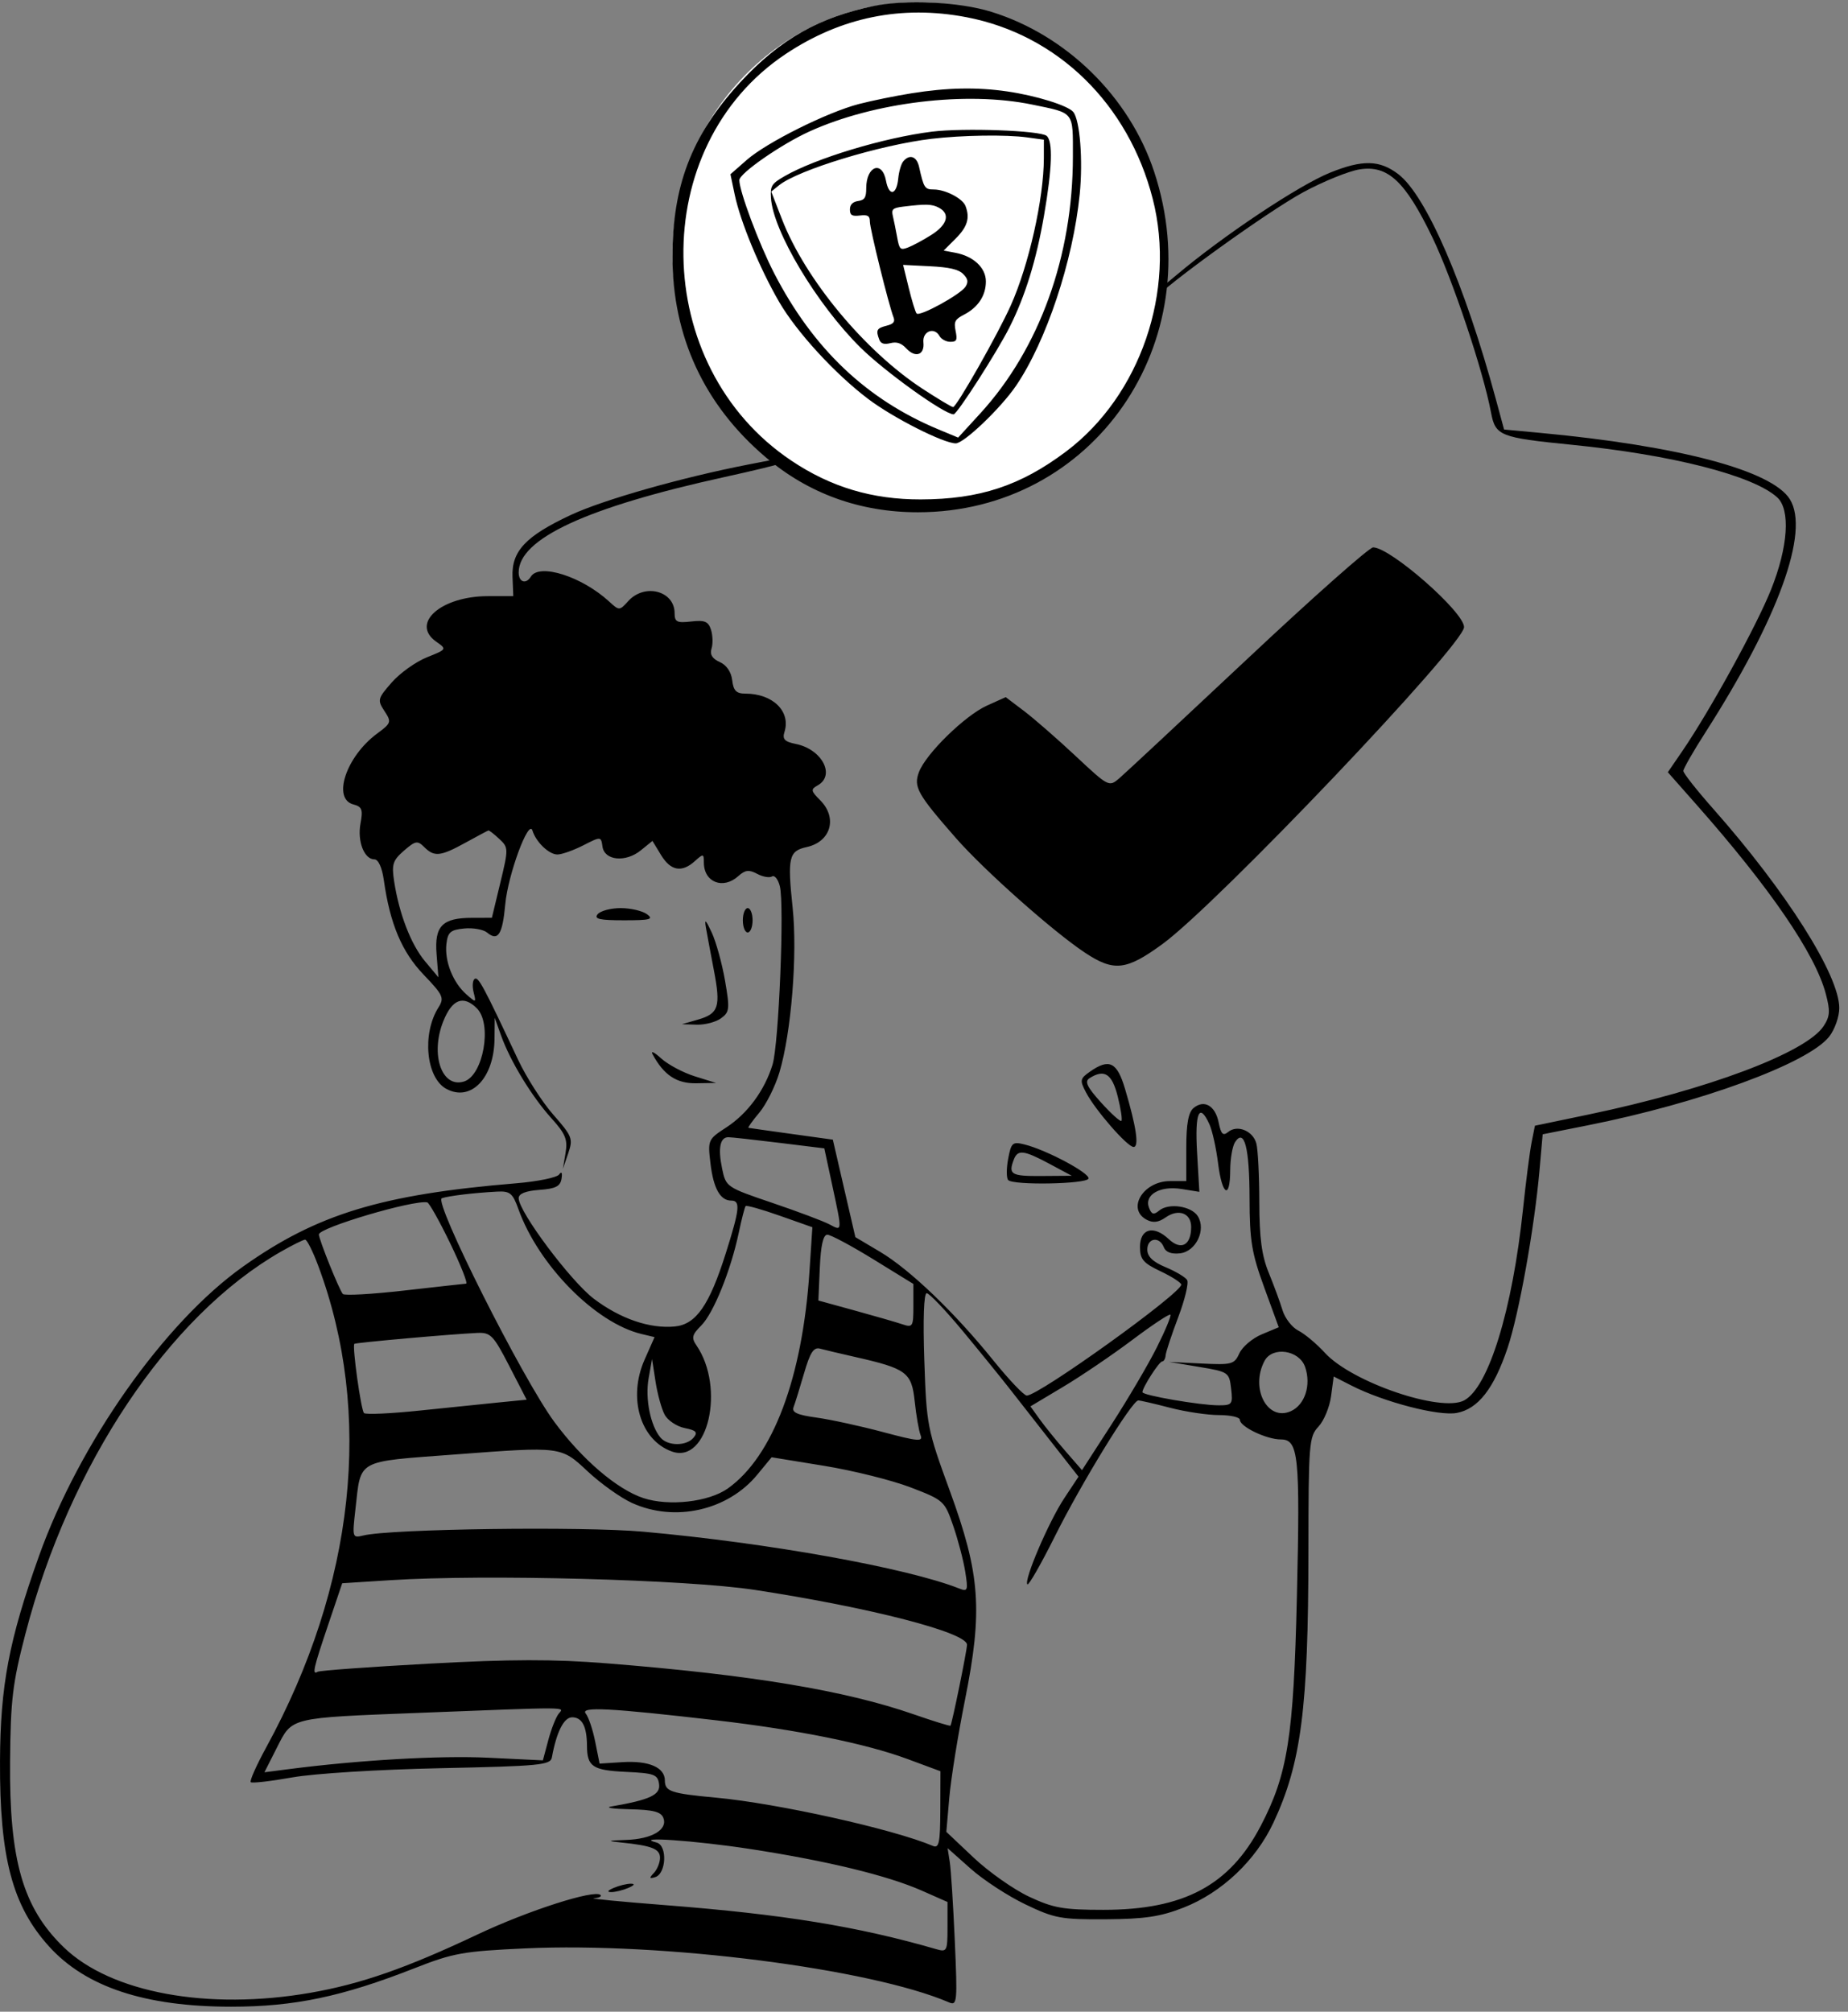 <svg width="204" height="222" viewBox="0 0 204 222" fill="none" xmlns="http://www.w3.org/2000/svg">
<rect x="0" y="0" width="204" height="222" fill="#808080" stroke="none"/>
<path fill-rule="evenodd" clip-rule="evenodd" d="M146.823 19.055C143.378 20.445 135.05 25.992 129.919 30.313C126.299 33.36 125.794 33.623 124.539 33.121C121.575 31.935 121.077 31.874 122.885 32.917C125.183 34.243 126.298 34.314 127.228 33.193C128.668 31.458 140.03 23.282 143.902 21.195C146.1 20.01 148.881 18.883 150.082 18.692C153.195 18.195 155.121 19.991 158.11 26.178C160.335 30.782 163.726 40.904 164.594 45.527C165.076 48.094 165.573 48.293 173.451 49.077C184.562 50.183 193.512 52.468 196.178 54.88C197.669 56.23 197.396 60.345 195.501 65.077C193.892 69.097 188.738 78.469 185.702 82.899L184.112 85.219L187.291 88.817C195.388 97.978 200.367 105.253 201.538 109.634C202.053 111.56 202.015 112.156 201.308 113.235C199.393 116.158 188.502 120.253 175.345 122.996L169.439 124.228L169.072 126.073C168.87 127.088 168.445 130.394 168.126 133.421C166.955 144.56 164.327 153.095 161.625 154.541C159.084 155.901 149.232 152.54 146.263 149.3C145.346 148.299 144.027 147.194 143.331 146.844C142.636 146.494 141.847 145.482 141.578 144.594C141.31 143.707 140.625 141.846 140.057 140.46C139.281 138.569 139.021 136.621 139.015 132.66C139.011 129.756 138.864 126.843 138.688 126.188C138.312 124.784 136.583 124.083 135.569 124.924C135.012 125.387 134.786 125.16 134.53 123.879C134.157 122.013 132.927 121.302 131.754 122.276C131.188 122.745 130.954 124.021 130.954 126.639V130.339H129.154C126.203 130.339 124.34 133.406 126.567 134.598C127.277 134.978 127.877 134.907 128.675 134.348C130.096 133.353 131.492 133.874 131.492 135.399C131.492 137.427 130.383 138.028 129.015 136.741C127.34 135.168 125.843 135.577 125.843 137.609C125.843 138.967 126.192 139.381 128.11 140.291C129.357 140.882 130.386 141.545 130.396 141.762C130.442 142.692 114.685 154.008 113.346 154.008C113.037 154.008 111.368 152.253 109.637 150.108C105.373 144.826 100.428 140.088 97.143 138.139L94.424 136.525L93.179 131.146L91.936 125.766L87.372 125.134C84.862 124.787 82.726 124.485 82.626 124.462C82.526 124.44 83.064 123.684 83.823 122.783C84.582 121.88 85.579 119.884 86.04 118.345C87.352 113.958 88.046 105.327 87.499 100.174C86.911 94.618 87.074 93.912 89.054 93.477C91.723 92.891 92.48 90.251 90.536 88.307C89.504 87.275 89.477 87.109 90.267 86.667C92.257 85.553 90.728 82.674 87.84 82.097C86.615 81.852 86.346 81.567 86.596 80.779C87.316 78.509 85.315 76.545 82.281 76.545C81.28 76.545 80.96 76.219 80.827 75.066C80.722 74.153 80.195 73.384 79.45 73.057C78.631 72.698 78.34 72.222 78.545 71.578C78.711 71.056 78.685 70.12 78.488 69.499C78.197 68.581 77.789 68.411 76.3 68.584C74.732 68.768 74.47 68.636 74.47 67.669C74.47 65.199 71.161 64.335 69.352 66.333C68.386 67.401 68.355 67.402 67.252 66.39C64.23 63.615 59.537 62.121 58.601 63.635C58.054 64.52 57.256 64.244 57.256 63.169C57.256 59.453 64.762 55.98 80.027 52.633C83.232 51.93 85.933 51.274 86.03 51.175C86.126 51.075 86.475 48.209 86.804 44.807C88.042 32.01 90.042 24.928 92.959 23.017C94.125 22.253 94.749 22.205 97.063 22.701C100.609 23.462 108.742 26.518 115.222 29.526C118.048 30.837 120.448 31.823 120.555 31.716C120.83 31.441 110.592 26.726 105.133 24.614C102.618 23.641 99.071 22.538 97.251 22.164C94.315 21.559 93.785 21.585 92.552 22.394C89.823 24.182 87.891 29.821 86.545 39.925C86.129 43.054 85.783 46.747 85.778 48.131L85.767 50.648L82.674 51.249C75.312 52.678 66.62 55.144 63.023 56.824C58.034 59.154 56.464 60.819 56.577 63.656L56.661 65.787L53.866 65.788C48.688 65.789 45.277 68.797 48.161 70.817C49.339 71.642 49.331 71.655 47.123 72.539C45.899 73.028 44.156 74.274 43.248 75.307C41.688 77.085 41.644 77.254 42.436 78.462C43.234 79.68 43.196 79.796 41.623 80.959C38.209 83.483 36.648 88.156 39.012 88.774C39.962 89.022 40.082 89.344 39.797 90.868C39.428 92.834 40.203 94.835 41.333 94.835C41.765 94.835 42.175 95.74 42.37 97.121C43.049 101.943 44.355 105.046 46.763 107.559C48.924 109.815 49.065 110.125 48.403 111.173C46.559 114.089 47.036 118.966 49.28 120.168C51.994 121.62 54.546 118.959 54.59 114.631L54.614 112.318L55.317 114.285C56.322 117.098 58.694 120.995 60.862 123.395C62.426 125.126 62.681 125.749 62.433 127.228L62.137 128.994L62.725 127.273C63.276 125.662 63.172 125.392 61.084 123.019C59.857 121.626 58.104 118.891 57.188 116.94C53.361 108.796 52.811 107.77 52.404 108.021C52.17 108.166 52.114 108.829 52.281 109.494C52.577 110.677 52.56 110.683 51.472 109.724C49.995 108.42 49.064 106.064 49.28 104.172C49.429 102.869 49.727 102.609 51.24 102.464C52.221 102.37 53.36 102.572 53.772 102.914C54.975 103.913 55.471 103.14 55.775 99.798C56.07 96.543 58.365 90.315 58.776 91.653C59.167 92.923 60.598 94.297 61.53 94.297C62.013 94.297 63.294 93.845 64.377 93.293C66.336 92.294 66.347 92.296 66.508 93.428C66.728 94.972 69.058 95.201 70.734 93.844L72.024 92.799L72.971 94.355C74.038 96.111 75.268 96.329 76.714 95.021C77.636 94.187 77.698 94.197 77.698 95.182C77.698 97.371 79.823 98.203 81.511 96.675C82.254 96.003 82.687 95.952 83.581 96.431C84.204 96.764 84.944 96.894 85.224 96.721C85.506 96.547 85.893 97.031 86.085 97.797C86.603 99.861 85.974 115.238 85.28 117.492C84.403 120.336 82.518 122.893 80.176 124.416C78.156 125.729 78.122 125.805 78.426 128.373C78.755 131.146 79.505 132.491 80.722 132.491C81.757 132.491 81.659 133.428 80.122 138.296C78.304 144.05 76.835 146.159 74.487 146.384C71.733 146.649 68.481 145.536 65.564 143.332C63.003 141.396 57.256 133.717 57.256 132.23C57.256 131.728 58.019 131.421 59.538 131.311C61.336 131.181 61.855 130.918 61.988 130.07C62.091 129.408 61.989 129.231 61.723 129.609C61.486 129.948 59.354 130.385 56.987 130.581C42.115 131.811 34.999 133.979 26.838 139.766C18.146 145.929 8.742 159.271 4.287 171.76C0.984 181.021 0.038 186.009 0.001 194.353C-0.046 204.987 1.363 210.316 5.408 214.793C9.46 219.278 16.012 221.446 25.518 221.449C32.486 221.45 37.764 220.343 45.776 217.197C50.044 215.522 51.123 215.329 58.026 215.012C73.144 214.319 96.061 217.24 104.752 220.969C105.662 221.359 105.699 220.967 105.4 214.189C105.226 210.232 104.976 206.311 104.844 205.475L104.605 203.954L107.155 206.222C108.558 207.469 111.279 209.243 113.202 210.163C116.419 211.702 117.129 211.834 122.078 211.801C126.38 211.773 128.098 211.515 130.657 210.512C134.87 208.861 138.627 205.308 140.581 201.125C143.641 194.575 144.422 188.522 144.436 171.233C144.445 159.266 144.503 158.542 145.544 157.435C146.148 156.791 146.774 155.284 146.935 154.084L147.227 151.904L149.183 152.902C152.75 154.721 158.821 156.299 160.814 155.925C163.163 155.485 164.916 153.241 166.424 148.743C167.674 145.016 169.377 135.555 169.936 129.237L170.295 125.176L175.235 124.193C187.717 121.71 199.602 117.347 201.924 114.395C202.536 113.617 203.037 112.198 203.037 111.242C203.037 107.605 197.194 98.376 189.108 89.242C187.301 87.201 185.823 85.327 185.823 85.078C185.823 84.829 186.913 82.925 188.246 80.847C196.307 68.271 199.792 58.669 197.589 55.106C195.618 51.917 185.35 49.194 169.877 47.756L166.034 47.399L165.136 44.086C161.705 31.417 157.437 21.57 154.362 19.224C152.292 17.645 150.417 17.604 146.823 19.055ZM137.766 72.645C130.594 79.376 124.206 85.33 123.571 85.877C122.426 86.862 122.383 86.84 118.75 83.441C116.734 81.555 114.17 79.319 113.053 78.472L111.02 76.933L108.945 77.869C106.521 78.962 102.198 83.189 101.442 85.206C100.828 86.841 101.269 87.629 105.504 92.464C108.636 96.039 116.23 102.785 119.757 105.125C122.965 107.253 124.327 107.102 128.339 104.168C134.403 99.733 161.616 71.137 161.616 69.2C161.616 67.538 153.476 60.407 151.579 60.407C151.153 60.407 144.937 65.914 137.766 72.645ZM55.118 92.581C56.135 93.528 56.139 93.653 55.23 97.418L54.298 101.283L52.114 101.287C48.827 101.292 47.946 102.189 48.192 105.282L48.397 107.853L46.918 106.082C45.36 104.216 44.06 100.849 43.508 97.256C43.221 95.386 43.363 94.943 44.591 93.878C45.86 92.777 46.089 92.736 46.827 93.474C47.942 94.589 48.619 94.517 51.389 92.992C52.693 92.275 53.83 91.669 53.917 91.647C54.003 91.625 54.544 92.045 55.118 92.581ZM65.977 100.887C65.543 101.413 66.176 101.559 68.881 101.559C71.781 101.559 72.192 101.451 71.42 100.887C70.913 100.517 69.607 100.214 68.516 100.214C67.426 100.214 66.283 100.517 65.977 100.887ZM82.001 101.559C82.001 102.299 82.244 102.904 82.539 102.904C82.835 102.904 83.077 102.299 83.077 101.559C83.077 100.82 82.835 100.214 82.539 100.214C82.244 100.214 82.001 100.82 82.001 101.559ZM77.925 102.366C78.054 103.106 78.448 105.215 78.801 107.052C79.58 111.104 79.339 111.857 77.051 112.517L75.277 113.028L76.923 113.077C77.828 113.103 79.031 112.787 79.596 112.373C80.539 111.684 80.575 111.335 80.033 108.204C79.707 106.324 79.047 103.94 78.566 102.904C77.902 101.474 77.749 101.345 77.925 102.366ZM52.646 111.28C54.356 112.991 53.36 118.669 51.231 119.345C48.767 120.127 47.469 116.365 48.937 112.696C49.912 110.26 51.152 109.787 52.646 111.28ZM72.043 116.353C73.279 118.643 74.691 119.58 76.85 119.544L79.043 119.508L76.699 118.777C75.41 118.375 73.737 117.483 72.981 116.796C72.226 116.108 71.803 115.909 72.043 116.353ZM120.316 118.265C119.216 119.035 119.182 119.215 119.882 120.551C120.913 122.52 124.451 126.573 125.138 126.573C125.766 126.573 125.441 124.365 124.192 120.161C123.311 117.193 122.448 116.771 120.316 118.265ZM123.383 120.991C123.727 122.358 123.911 123.574 123.791 123.694C123.672 123.814 122.666 122.907 121.556 121.68C119.989 119.945 119.703 119.344 120.271 118.984C121.912 117.944 122.752 118.486 123.383 120.991ZM133.508 124.07C133.825 124.765 134.254 126.701 134.463 128.374C134.909 131.937 135.791 132.434 135.803 129.129C135.808 127.871 136.05 126.479 136.341 126.035C137.367 124.473 137.93 126.665 137.939 132.253C137.946 136.906 138.172 138.281 139.554 142.066L141.16 146.468L139.286 147.252C138.255 147.683 137.144 148.623 136.816 149.342C136.259 150.563 135.989 150.636 132.646 150.471L129.071 150.295L132.379 150.847C135.615 151.386 135.691 151.438 135.902 153.241C136.104 154.974 136.022 155.084 134.521 155.084C132.488 155.084 126.112 153.983 126.112 153.633C126.112 153.121 127.962 150.243 128.29 150.243C128.473 150.243 128.645 149.94 128.673 149.57C128.701 149.201 129.327 147.307 130.064 145.362C130.801 143.418 131.243 141.569 131.045 141.254C130.847 140.938 129.777 140.303 128.667 139.84C127.265 139.257 126.65 138.665 126.65 137.897C126.65 136.604 128.002 136.411 128.472 137.637C128.683 138.185 129.31 138.42 130.268 138.31C132.027 138.106 133.166 135.717 132.224 134.21C131.522 133.09 129.012 132.722 127.969 133.588C127.359 134.095 127.126 134.031 126.838 133.28C126.288 131.848 128.049 130.83 130.422 131.209L132.396 131.525L132.144 127.166C131.888 122.752 132.389 121.615 133.508 124.07ZM85.992 126.112L90.996 126.727L91.878 130.832C92.986 135.984 92.993 135.881 91.573 135.121C90.921 134.771 88.081 133.703 85.263 132.746C80.182 131.022 80.134 130.989 79.71 128.947C79.244 126.704 79.486 125.497 80.402 125.497C80.724 125.497 83.24 125.774 85.992 126.112ZM111.288 127.893C111.086 128.97 111.091 130.022 111.298 130.23C111.885 130.819 119.898 130.674 120.154 130.07C120.395 129.502 115.554 126.913 113.101 126.298C111.77 125.964 111.626 126.091 111.288 127.893ZM115.891 128.456L118.312 129.753L114.95 129.777C111.615 129.801 111.285 129.604 111.915 127.962C112.348 126.832 113.012 126.914 115.891 128.456ZM57.226 133.432C59.445 139.621 65.726 145.993 70.808 147.211L72.256 147.558L71.151 150.055C69.29 154.264 70.687 158.94 74.178 160.184C78.143 161.595 80.088 153.136 76.874 148.459C76.308 147.636 76.393 147.293 77.412 146.274C78.763 144.923 80.673 140.199 81.551 136.039C81.869 134.531 82.211 133.207 82.311 133.096C82.412 132.985 84.111 133.465 86.086 134.163L89.678 135.431L89.359 140.282C88.584 152.039 85.324 160.714 80.351 164.255C78.253 165.749 73.847 166.253 71.026 165.322C68.115 164.361 64.25 161.055 61.183 156.9C57.672 152.143 47.821 132.558 48.775 132.229C49.529 131.969 52.334 131.634 54.862 131.501C56.3 131.426 56.592 131.664 57.226 133.432ZM49.694 137.198C50.873 139.638 51.666 141.646 51.454 141.659C51.243 141.672 48.165 142.014 44.615 142.418C41.065 142.823 38.019 142.994 37.847 142.798C37.439 142.335 35.201 136.777 35.201 136.228C35.201 135.483 45.608 132.4 47.158 132.687C47.373 132.727 48.514 134.757 49.694 137.198ZM96.414 138.973L100.829 141.691V144.12C100.829 146.401 100.756 146.525 99.619 146.143C98.953 145.919 96.593 145.237 94.374 144.628L90.34 143.518L90.499 139.887C90.606 137.432 90.875 136.256 91.328 136.256C91.697 136.256 93.985 137.479 96.414 138.973ZM35.121 139.663C41.226 155.98 39.183 174.923 29.385 192.838C28.304 194.815 27.536 196.542 27.679 196.674C27.822 196.806 29.875 196.57 32.242 196.149C34.687 195.714 41.775 195.273 48.649 195.128C59.589 194.898 60.769 194.783 60.922 193.941C61.434 191.128 62.249 189.512 63.158 189.512C64.255 189.512 64.784 190.525 64.796 192.649C64.809 194.959 65.41 195.361 69.105 195.535C72.221 195.681 72.605 195.822 72.755 196.879C72.925 198.069 71.753 198.619 67.477 199.355C66.737 199.482 67.653 199.619 69.511 199.66C72.105 199.715 72.969 199.938 73.23 200.618C73.726 201.911 71.977 202.946 69.123 203.046C67.026 203.12 66.943 203.16 68.553 203.326C71.952 203.676 72.857 204.031 72.857 205.015C72.857 205.542 72.554 206.293 72.184 206.686C71.641 207.261 71.667 207.351 72.319 207.155C73.555 206.782 73.691 203.65 72.484 203.337C69.759 202.631 76.698 203.107 82.808 204.046C91.285 205.348 97.984 206.973 101.771 208.646L104.595 209.894V212.677C104.595 215.306 104.529 215.439 103.384 215.108C94.661 212.585 86.507 211.259 73.459 210.243C68.541 209.86 64.983 209.517 65.55 209.481C66.117 209.445 66.449 209.284 66.289 209.124C65.646 208.481 58.284 210.844 52.694 213.487C44.853 217.194 39.852 218.939 34.276 219.911C22.953 221.885 12.244 219.916 7.048 214.903C2.531 210.546 1.014 205.297 1.111 194.353C1.171 187.547 1.387 185.755 2.809 180.287C7.665 161.602 18.635 145.202 31.012 138.126C32.28 137.4 33.482 136.804 33.683 136.801C33.884 136.797 34.531 138.085 35.121 139.663ZM106.274 146.88C108.178 149.173 110.585 152.139 111.623 153.47C112.662 154.802 114.759 157.482 116.285 159.425L119.058 162.959L117.479 165.342C115.772 167.919 112.99 174.417 113.414 174.841C113.556 174.984 114.924 172.594 116.453 169.53C119.4 163.625 124.975 154.546 125.654 154.546C125.877 154.546 127.454 154.909 129.158 155.353C130.862 155.797 133.294 156.16 134.563 156.16C135.833 156.16 136.871 156.395 136.871 156.684C136.871 157.441 139.812 158.85 141.392 158.85C143.348 158.85 143.527 160.617 143.161 176.28C142.8 191.698 142.145 195.822 139.156 201.525C135.725 208.071 130.675 210.759 121.809 210.76C117.382 210.76 116.285 210.566 113.604 209.31C111.902 208.512 109.15 206.576 107.487 205.007L104.465 202.153L104.792 198.388C104.971 196.317 105.748 191.475 106.518 187.629C108.506 177.695 108.219 173.739 104.841 164.498C102.353 157.689 102.279 157.31 102.034 150.108C101.88 145.581 101.983 142.711 102.298 142.711C102.581 142.711 104.37 144.588 106.274 146.88ZM127.693 148.709C126.749 150.588 124.506 154.401 122.709 157.182L119.441 162.239L117.617 160.141C116.613 158.987 115.333 157.403 114.771 156.622L113.749 155.201L117.376 153.034C119.37 151.843 122.798 149.518 124.994 147.868C127.189 146.218 129.081 144.963 129.198 145.08C129.315 145.197 128.638 146.83 127.693 148.709ZM56.217 150.743L58.137 154.463L55.141 154.759C53.494 154.921 49.528 155.328 46.329 155.663C43.13 155.997 40.363 156.122 40.181 155.939C39.85 155.608 38.866 148.55 39.116 148.301C39.252 148.164 49.873 147.22 52.684 147.095C54.159 147.029 54.463 147.343 56.217 150.743ZM94.374 149.742C100.085 151.035 100.635 151.444 100.976 154.655C101.142 156.222 101.432 157.894 101.62 158.37C101.917 159.122 101.373 159.077 97.444 158.028C94.96 157.364 91.663 156.648 90.117 156.435C87.993 156.143 87.38 155.861 87.604 155.278C87.767 154.853 88.288 153.174 88.761 151.545C89.427 149.255 89.825 148.64 90.519 148.829C91.012 148.963 92.747 149.374 94.374 149.742ZM144.066 150.84C144.761 152.828 144.062 155.017 142.506 155.726C139.916 156.906 137.975 153.205 139.596 150.176C140.469 148.545 143.418 148.983 144.066 150.84ZM73.37 156.114C73.711 156.752 74.708 157.418 75.584 157.593C76.859 157.848 77.055 158.059 76.565 158.649C75.771 159.607 73.7 159.597 72.9 158.633C71.798 157.305 71.205 154.342 71.598 152.125L71.979 149.974L72.364 152.463C72.575 153.833 73.028 155.476 73.37 156.114ZM64.876 162.377C66.317 163.725 68.521 165.293 69.773 165.862C74.502 168.008 80.337 166.692 83.591 162.744L85.179 160.817L90.987 161.763C94.181 162.284 98.473 163.354 100.525 164.142C104.178 165.544 104.275 165.632 105.22 168.368C105.752 169.904 106.35 172.183 106.55 173.433C106.883 175.517 106.828 175.671 105.888 175.3C100.091 173.014 84.769 170.261 70.974 169.027C64.283 168.429 43.138 168.714 40.13 169.444C38.89 169.744 38.877 169.702 39.232 166.586C39.873 160.957 39.176 161.342 50.263 160.505C62.018 159.618 61.912 159.604 64.876 162.377ZM83.346 175.456C96.092 177.406 106.747 180.16 106.747 181.504C106.747 182.134 105.085 190.269 104.922 190.437C104.859 190.501 103.047 189.942 100.895 189.193C93.291 186.549 82.941 184.829 66.999 183.559C61.099 183.089 56.432 183.098 47.365 183.592C40.822 183.949 35.288 184.352 35.066 184.488C34.425 184.879 34.588 184.152 36.231 179.291L37.776 174.719L43.078 174.381C53.598 173.712 75.831 174.305 83.346 175.456ZM61.678 189.108C61.375 189.479 60.857 190.789 60.528 192.022L59.929 194.264L53.886 193.973C48.547 193.716 39.632 194.229 31.792 195.244L29.189 195.58L30.578 192.84C32.276 189.489 31.891 189.582 46.229 189.023C63.233 188.359 62.297 188.354 61.678 189.108ZM79.043 189.842C88.048 190.888 95.57 192.408 100.164 194.111L103.817 195.465L103.802 199.756C103.79 203.361 103.659 203.993 102.981 203.706C98.594 201.847 85.828 199.008 79.043 198.38C74.063 197.92 73.394 197.696 73.394 196.488C73.394 195.04 71.626 194.276 68.703 194.462L66.189 194.622L65.704 192.202C65.437 190.87 64.967 189.474 64.659 189.098C64.015 188.311 67.342 188.483 79.043 189.842ZM67.746 208.34C67.068 208.631 66.969 208.802 67.477 208.802C67.921 208.802 68.768 208.594 69.36 208.34C70.038 208.048 70.137 207.878 69.629 207.878C69.185 207.878 68.338 208.085 67.746 208.34Z" fill="black"/>
<ellipse cx="101.249" cy="28.066" rx="27.015" ry="27.816" fill="white"/>
<path fill-rule="evenodd" clip-rule="evenodd" d="M96.423 0.667C90.519 1.906 86.182 4.232 81.689 9.109C76.237 15.027 74.234 20.698 74.234 28.315C74.234 37.144 77.742 44.696 84.517 50.452C89.25 54.475 94.935 56.531 101.32 56.531C120.675 56.531 133.647 37.833 127.402 18.938C124.677 10.692 117.725 3.871 109.431 1.304C105.884 0.206 99.994 -0.082 96.423 0.667ZM106.683 1.898C116.733 3.821 124.568 11.462 127.253 21.957C129.847 32.099 125.874 43.67 117.685 49.826C112.652 53.61 108.122 55.101 101.627 55.113C96.287 55.123 91.728 53.759 87.374 50.846C71.74 40.39 71.403 16.151 86.75 5.948C92.855 1.89 99.54 0.531 106.683 1.898ZM100.626 10.295C98.865 10.575 96.254 11.107 94.823 11.477C91.334 12.38 84.639 15.717 82.425 17.658L80.633 19.23L81.103 21.472C81.733 24.475 83.875 29.644 86.01 33.319C87.947 36.651 92.157 41.241 95.824 44.017C98.58 46.104 104.148 48.927 105.508 48.927C106.411 48.927 110.469 45.05 112.154 42.58C115.494 37.681 118.458 28.773 119.189 21.436C119.563 17.682 119.214 13.243 118.474 12.352C117.886 11.643 114.354 10.548 111.172 10.088C107.828 9.605 104.55 9.669 100.626 10.295ZM113.943 11.541C118.654 12.514 118.436 12.237 118.436 17.271C118.436 28.254 114.747 38.482 108.211 45.623L105.769 48.291L103.613 47.395C95.667 44.093 89.765 38.491 85.47 30.175C83.794 26.93 81.616 21.111 81.616 19.88C81.616 19.131 86.251 15.915 89.366 14.503C96.502 11.267 106.68 10.041 113.943 11.541ZM102.867 14.531C97.594 15.185 90.034 17.468 86.618 19.438C85.168 20.275 85.026 20.499 85.106 21.837C85.323 25.484 90.163 33.578 94.972 38.339C97.68 41.019 104.241 45.725 105.271 45.725C105.647 45.725 110.068 38.84 111.439 36.12C113.176 32.672 114.401 28.705 115.252 23.773C116.154 18.541 116.249 15.583 115.535 14.991C114.823 14.401 106.383 14.094 102.867 14.531ZM113.377 15.162L115.234 15.417L115.231 17.463C115.225 21.912 113.563 29.299 111.574 33.718C110.122 36.947 105.592 44.924 105.212 44.924C105.058 44.924 103.546 44.02 101.852 42.914C95.469 38.747 88.899 30.831 86.327 24.208L85.137 21.143L85.994 20.45C88.079 18.761 97.192 15.984 102.828 15.319C106.247 14.916 111.06 14.844 113.377 15.162ZM99.707 17.811C99.478 18.087 99.231 18.929 99.158 19.681C98.977 21.555 98.136 21.713 97.803 19.936C97.376 17.662 95.624 18.328 95.624 20.763C95.624 21.799 95.445 22.081 94.723 22.184C94.132 22.268 93.823 22.587 93.823 23.112C93.823 23.75 94.046 23.887 94.923 23.784C95.8 23.681 96.024 23.818 96.024 24.457C96.024 25.239 98.101 33.638 98.632 35.002C98.831 35.512 98.634 35.752 97.861 35.946C96.779 36.218 96.665 36.439 97.066 37.485C97.236 37.927 97.601 38.041 98.291 37.868C98.993 37.692 99.496 37.86 100.053 38.458C101.057 39.535 102.079 39.172 101.935 37.789C101.808 36.563 103.125 36.036 103.709 37.079C103.907 37.432 104.442 37.72 104.899 37.72C105.607 37.72 105.694 37.545 105.49 36.525C105.284 35.495 105.413 35.244 106.416 34.725C107.973 33.921 108.831 32.617 108.831 31.057C108.831 29.552 107.464 28.27 105.459 27.894L104.171 27.652L105.5 26.323C106.795 25.028 107.089 24.052 106.581 22.73C106.263 21.9 104.357 20.911 103.074 20.911C102.084 20.911 101.976 20.744 101.456 18.41C101.197 17.246 100.402 16.974 99.707 17.811ZM103.654 22.926C104.922 23.605 104.584 24.805 102.808 25.926C101.917 26.488 100.764 27.11 100.246 27.307C99.385 27.634 99.283 27.54 99.038 26.189C98.891 25.377 98.676 24.32 98.562 23.841C98.383 23.097 98.55 22.944 99.689 22.804C102.224 22.493 102.883 22.513 103.654 22.926ZM106.316 30.231C106.851 30.766 106.916 31.095 106.592 31.625C106.069 32.478 101.52 34.977 101.182 34.595C101.048 34.443 100.658 33.174 100.316 31.775L99.694 29.232L102.655 29.381C104.793 29.489 105.81 29.726 106.316 30.231Z" fill="black"/>
</svg>
